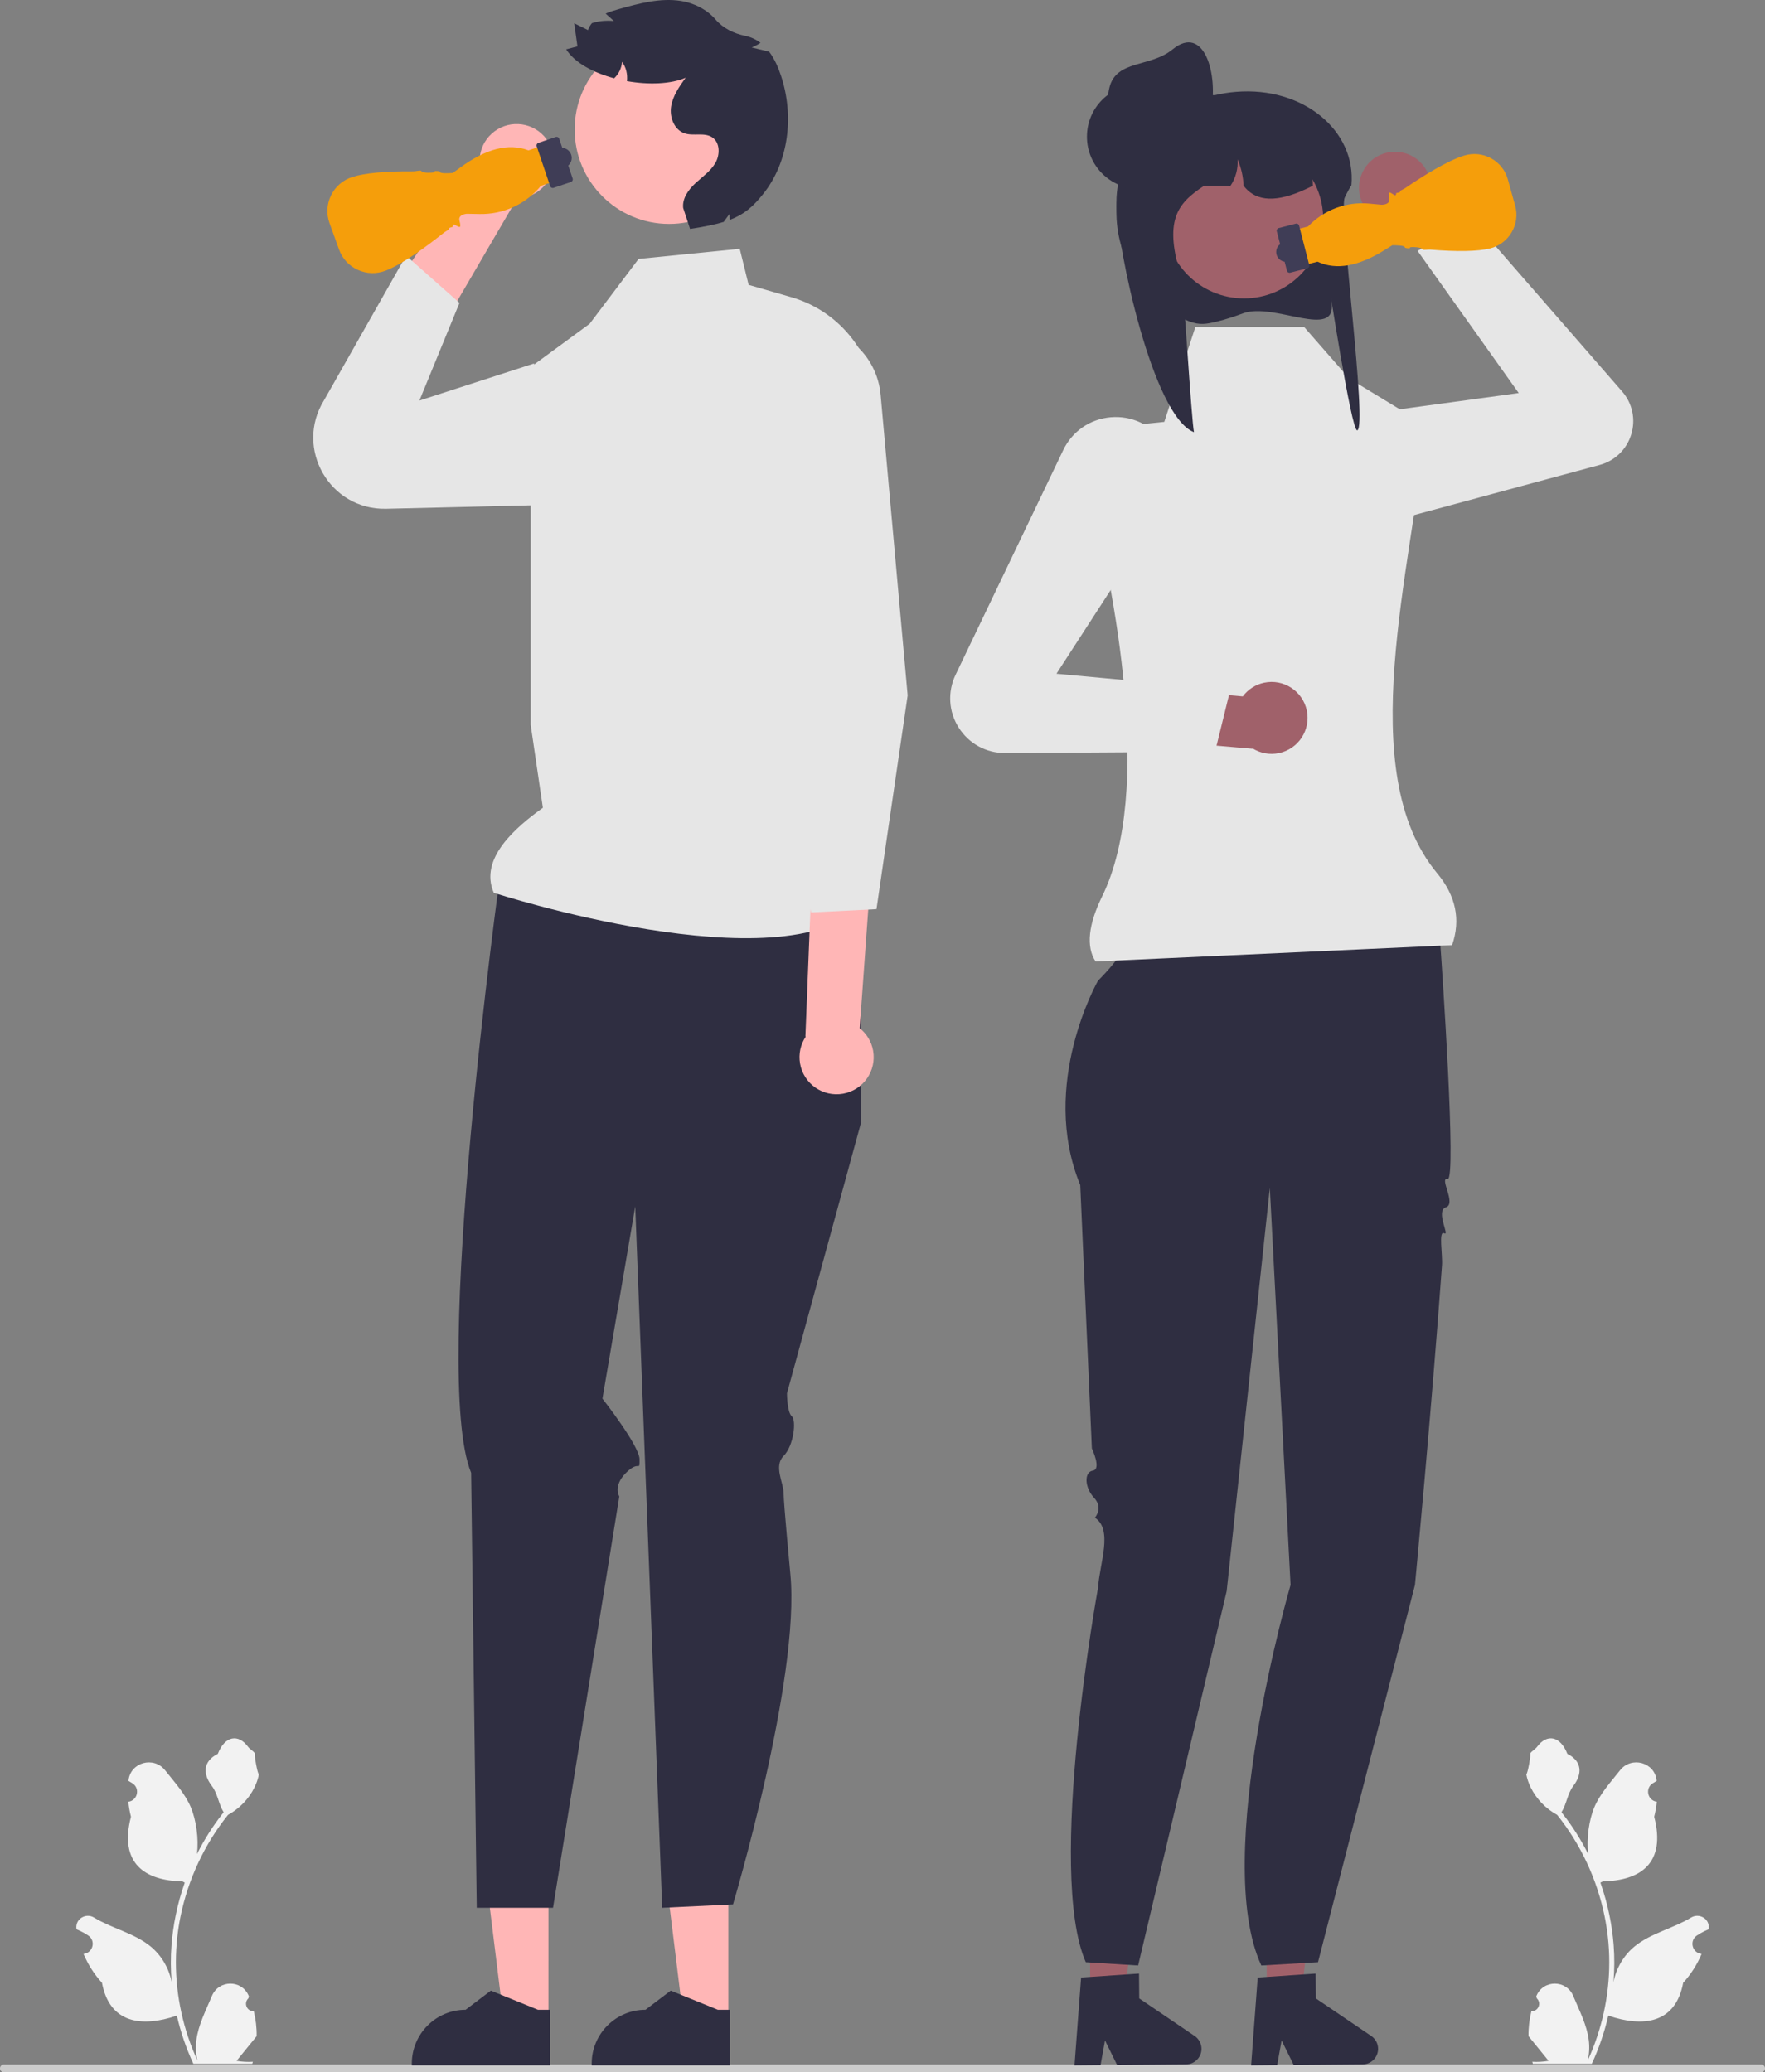 <svg xmlns="http://www.w3.org/2000/svg" width="539.67" height="633.657" viewBox="0 0 539.67 633.657" xmlns:xlink="http://www.w3.org/1999/xlink" role="img" artist="Katerina Limpitsouni" source="https://undraw.co/"><rect x="0" y="0" width="539.67" height="633.657" fill="#808080" stroke="none"/><path d="M468.24,614.97c2.066,.129,3.208-2.437,1.645-3.933l-.155-.618c.02-.05,.041-.099,.062-.148,2.089-4.982,9.17-4.947,11.241,.042,1.839,4.428,4.179,8.864,4.756,13.546,.258,2.067,.142,4.172-.316,6.2,4.308-9.411,6.575-19.687,6.575-30.021,0-2.597-.142-5.193-.433-7.783-.239-2.119-.568-4.224-.995-6.31-2.306-11.277-7.299-22.018-14.5-30.99-3.462-1.892-6.349-4.851-8.093-8.397-.626-1.279-1.117-2.655-1.35-4.056,.394,.052,1.486-5.949,1.188-6.317,.549-.833,1.532-1.247,2.131-2.06,2.982-4.043,7.091-3.337,9.236,2.157,4.582,2.313,4.627,6.148,1.815,9.837-1.789,2.347-2.035,5.522-3.604,8.035,.162,.207,.329,.407,.491,.614,2.961,3.798,5.522,7.88,7.681,12.169-.61-4.766,.291-10.508,1.826-14.21,1.748-4.217,5.025-7.769,7.91-11.415,3.466-4.379,10.573-2.468,11.184,3.083,.006,.054,.012,.107,.017,.161-.429,.242-.848,.499-1.259,.77-2.339,1.547-1.531,5.174,1.241,5.602l.063,.01c-.155,1.544-.42,3.074-.807,4.579,3.702,14.316-4.29,19.53-15.701,19.764-.252,.129-.497,.258-.749,.381,1.156,3.255,2.08,6.594,2.764,9.979,.614,2.99,1.04,6.013,1.279,9.049,.297,3.83,.271,7.68-.052,11.503l.019-.136c.82-4.211,3.107-8.145,6.427-10.87,4.946-4.063,11.933-5.559,17.268-8.824,2.568-1.572,5.859,.459,5.411,3.437l-.022,.143c-.794,.323-1.569,.698-2.319,1.117-.429,.242-.848,.499-1.259,.77-2.339,1.547-1.531,5.174,1.241,5.602l.063,.01c.045,.006,.084,.013,.129,.019-1.363,3.236-3.262,6.239-5.639,8.829-2.315,12.497-12.256,13.683-22.89,10.044h-.006c-1.163,5.064-2.861,10.011-5.044,14.726h-18.02c-.065-.2-.123-.407-.181-.607,1.666,.103,3.346,.006,4.986-.297-1.337-1.641-2.674-3.294-4.011-4.935-.032-.032-.058-.065-.084-.097-.678-.84-1.363-1.673-2.041-2.512l-0-.001c-.042-2.578,.267-5.147,.879-7.64l.001-0Z" fill="#f2f2f2"/><path d="M77.591,614.97c-2.066,.129-3.208-2.437-1.645-3.933l.155-.618c-.02-.05-.041-.099-.062-.148-2.089-4.982-9.17-4.947-11.241,.042-1.839,4.428-4.179,8.864-4.756,13.546-.258,2.067-.142,4.172,.316,6.2-4.308-9.411-6.575-19.687-6.575-30.021,0-2.597,.142-5.193,.433-7.783,.239-2.119,.568-4.224,.995-6.31,2.306-11.277,7.299-22.018,14.5-30.99,3.462-1.892,6.349-4.851,8.093-8.397,.626-1.279,1.117-2.655,1.35-4.056-.394,.052-1.486-5.949-1.188-6.317-.549-.833-1.532-1.247-2.131-2.06-2.982-4.043-7.091-3.337-9.236,2.157-4.582,2.313-4.627,6.148-1.815,9.837,1.789,2.347,2.035,5.522,3.604,8.035-.162,.207-.329,.407-.491,.614-2.961,3.798-5.522,7.88-7.681,12.169,.61-4.766-.291-10.508-1.826-14.21-1.748-4.217-5.025-7.769-7.91-11.415-3.466-4.379-10.573-2.468-11.184,3.083-.006,.054-.012,.107-.017,.161,.429,.242,.848,.499,1.259,.77,2.339,1.547,1.531,5.174-1.241,5.602l-.063,.01c.155,1.544,.42,3.074,.807,4.579-3.702,14.316,4.29,19.53,15.701,19.764,.252,.129,.497,.258,.749,.381-1.156,3.255-2.08,6.594-2.764,9.979-.614,2.99-1.04,6.013-1.279,9.049-.297,3.83-.271,7.68,.052,11.503l-.019-.136c-.82-4.211-3.107-8.145-6.427-10.87-4.946-4.063-11.933-5.559-17.268-8.824-2.568-1.572-5.859,.459-5.411,3.437l.022,.143c.794,.323,1.569,.698,2.319,1.117,.429,.242,.848,.499,1.259,.77,2.339,1.547,1.531,5.174-1.241,5.602l-.063,.01c-.045,.006-.084,.013-.129,.019,1.363,3.236,3.262,6.239,5.639,8.829,2.315,12.497,12.256,13.683,22.89,10.044h.006c1.163,5.064,2.861,10.011,5.044,14.726h18.02c.065-.2,.123-.407,.181-.607-1.666,.103-3.346,.006-4.986-.297,1.337-1.641,2.674-3.294,4.011-4.935,.032-.032,.058-.065,.084-.097,.678-.84,1.363-1.673,2.041-2.512l0-.001c.042-2.578-.267-5.147-.879-7.64l-.001-0Z" fill="#f2f2f2"/><path d="M0,632.467c0,.66,.53,1.19,1.19,1.19H538.48c.66,0,1.19-.53,1.19-1.19,0-.66-.53-1.19-1.19-1.19H1.19c-.66,0-1.19,.53-1.19,1.19Z" fill="#ccc"/><g><g><polygon points="387.371 609.577 397.985 609.487 402.683 567.595 387.018 567.727 387.371 609.577" fill="#a0616a"/><path d="M419.288,622.569l-16.951-11.498-.064-7.595-3.645,.244-11.299,.779-2.77,.184-2.011,26.844,7.962-.072,1.357-7.526,3.694,7.488,21.102-.176c2.622-.024,4.728-2.174,4.705-4.787-.013-1.558-.79-3.009-2.079-3.885Z" fill="#2f2e41"/></g><g><polygon points="333.371 609.577 343.985 609.487 348.683 567.595 333.018 567.727 333.371 609.577" fill="#a0616a"/><path d="M365.288,622.569l-16.951-11.498-.064-7.595-3.645,.244-11.299,.779-2.77,.184-2.011,26.844,7.962-.072,1.357-7.526,3.694,7.488,21.102-.176c2.622-.024,4.728-2.174,4.705-4.787-.013-1.558-.79-3.009-2.079-3.885Z" fill="#2f2e41"/></g><path d="M417.073,51.78c-3.104,5.222-1.388,11.972,3.834,15.076,2.393,1.422,5.104,1.822,7.641,1.346l.01,.011,13.635,14.938,16.021-5.806-21.017-22.953-.074,.078c-.73-2.64-2.432-5.016-4.973-6.527-5.222-3.104-11.972-1.387-15.076,3.835Z" fill="#a0616a"/><path d="M429.02,270.881l-43.021,1.359-40.757,9.057s4.076,4.981-9.51,18.567c0,0-18.114,31.7-5.434,62.494l3.553,80.541s3.031,6.379,.3,6.79-2.536,5.187,.366,8.299,.269,6.086,.269,6.086c5.59,3.727,1.467,13.765,.947,21.462,0,0-15.845,86.832-3.739,114.468l16,1,27.074-114.465,13.196-123.273,6.34,121.366s-24.255,83.303-8.939,116.373l17.329-1,29.65-115.373s4.99-52.399,8.262-97.713c.239-3.314-1.138-10.792,.688-9.804s-2.779-6.89,.523-7.952c3.302-1.061-2.253-9.261,.525-8.661s-1.78-65.205-2.222-71.4c-1.811-25.36-11.398-18.218-11.398-18.218Z" fill="#2f2e41"/><path d="M406.472,163.849c-4.574,0-8.986-1.773-12.379-5.095-4.551-4.456-6.354-10.808-4.824-16.991,1.763-7.121,7.598-12.362,14.866-13.355l60.228-8.225-30.939-43.497,17.403-8.833,45.141,51.827c3.157,3.625,4.208,8.536,2.809,13.135s-5.004,8.094-9.646,9.348l-77.947,21.055c-1.566,.423-3.148,.63-4.711,.63Z" fill="#e6e6e6"/><path d="M443.993,289.002l-109,5c-2.994-4.546-2.183-11.382,2.01-19.942,15.829-32.32,3.808-93.463-4.28-125.3-2.269-8.933,3.822-17.813,12.993-18.73l10.277-1.028,9.5-29h33.272l13.803,15.769,23.425,14.231c-4.264,43.92-22.432,105.938,3.451,137.04,5.661,6.802,7.266,14.158,4.549,21.96Z" fill="#e6e6e6"/><g><path d="M380.095,95.806c-2.523,.933-5.103,1.808-7.788,2.463-3.489,.85-5.458,1.244-8.826-.062-.118-.046-.231-.091-.338-.136-12.576-5.246-21.495-17.757-21.77-32.433-.017-.238-.017-.488-.017-.732,0-1.183,.051-2.361,.168-3.52,.151-1.61,.404-3.19,.763-4.734l-.034-.006c-2.726-2.788-3.775-6.606-3.427-10.443,.443-5.014,3.265-10.065,7.797-12.907,3.371-2.111,7.214-3.52,11.337-4.002,1.071-.122,2.154-.189,3.259-.189h10.232c2.171-.5,4.331-.848,6.423-1.013h.017c20.592-1.708,36.832,11.944,35.317,28.554-.011,.018-.028,.037-.039,.055-.438,.714-.825,1.391-1.167,2.037-.331,.604-.611,1.183-.853,1.732-1.879,4.246,7.051,70.115,3.848,71.116-1.823,.567-9.171-48.448-7.853-39.128,1.66,11.694-17.563-.159-27.05,3.348Z" fill="#2f2e41"/><circle cx="380.367" cy="67.021" r="24.221" fill="#a0616a"/><path d="M401.429,56.778c-.404,.213-.802,.409-1.206,.606-.421,.202-.841,.404-1.268,.595-8.106,3.674-14.708,4.084-18.713-1.2-.112-2.765-.729-5.514-1.845-8.066,.208,2.827-.567,5.71-2.137,8.066h-8.066c-8.308,5.514-12.571,10.579-6.804,28.681,.376,1.189,2.951,43.44,3.685,46.688-12.576-4.824-23.425-56.044-23.7-69.541-.017-.219-.017-.449-.017-.673,0-1.088,.051-2.171,.168-3.237,.151-1.481,.404-2.934,.763-4.353l-.034-.006c-2.726-2.564-3.775-6.075-3.427-9.603,2.098-2.749,4.706-5.093,7.696-6.9,2.676-1.301,5.497-2.356,8.425-3.164,.073-.017,.135-.034,.208-.05,.886-.241,1.795-.46,2.704-.651,1.857-.387,3.741-.679,5.671-.858,.14-.006,.275-.017,.398-.017,.791,0,1.526,.219,2.165,.595,.006,0,.006,.006,.017,.006,.466,.275,.881,.639,1.206,1.077,.555,.707,.875,1.593,.875,2.558h8.986c.331,0,.662,.011,.993,.028,12.515,.499,22.573,5.851,23.218,18.152,.028,.426,.039,.841,.039,1.268Z" fill="#2f2e41"/><circle cx="348.3" cy="41.795" r="15.957" fill="#2f2e41"/><path d="M370.207,34.415c-1.813,8.624-10.757,13.782-19.313,11.672-8.556-2.11-13.782-10.757-11.672-19.313,2.11-8.556,12.494-6.09,19.313-11.672,9.646-7.897,14.117,7.683,11.672,19.313Z" fill="#2f2e41"/></g><path d="M399.567,217.246c-1.254-5.944-7.089-9.747-13.033-8.493-2.724,.574-4.989,2.117-6.533,4.185l-.015-.001-20.149-1.753-7.853,15.123,31.009,2.648,.002-.108c2.325,1.448,5.187,2.042,8.079,1.432,5.944-1.254,9.747-7.089,8.493-13.033Z" fill="#a0616a"/><path d="M307.256,230.266c-5.759,0-11.029-2.897-14.116-7.767-3.104-4.897-3.462-10.944-.958-16.173l32.909-68.696c2.752-5.745,8.184-9.499,14.531-10.042,6.336-.546,12.337,2.232,16.026,7.426h0c4.247,5.98,4.415,13.823,.426,19.979l-33.05,51.016,53.15,4.92-4.656,18.953-64.16,.383-.103,0Z" fill="#e6e6e6"/><g><g><path d="M431.005,75.949c-0-.019,.001-.038,.004-.053,.037-.259,.316-.308,.408-.324,.487-.086,3.194-.021,3.567,.677,.114,.214,.807,.156,1.313,.115,.355-.029,.722-.06,1.042-.033,8.173,.677,14.467,.557,18.201-.348,2.828-.685,5.194-2.442,6.664-4.948,1.465-2.498,1.856-5.405,1.064-8.199l-2.233-7.998c-.771-2.763-2.581-5.045-5.095-6.425-2.531-1.389-5.452-1.691-8.224-.85-5.174,1.57-12.652,6.262-18.014,9.922-.219,.15-.529,.311-.829,.466-.256,.133-.619,.321-.789,.446,.037,.085,.02,.161,.012,.191-.057,.234-.286,.274-.575,.324-.179,.031-.598,.105-.669,.222-.01,.017-.001,.056,.007,.077,.083,.248-.029,.378-.102,.432-.216,.162-.425,.022-.802-.235-.289-.195-.965-.653-1.176-.512-.054,.037-.311,.297,.004,1.848,.09,.442,.003,.837-.251,1.142-.614,.739-2.02,.723-2.079,.722l-3.786-.352c-6.988-.651-13.786,1.875-18.652,6.931l-.058,.06-3.643,.939,2.782,10.795,3.744-.965,.095,.043c5.688,2.591,12.388,1.402,20.485-3.634l2.299-1.43,.083-0c1.514-.003,3.385,.084,3.701,.513,.05,.068,.078,.146,.079,.226,.23,.123,.965,.217,1.426,.217Z" fill="#f59e0b"/><path d="M393.504,82.799c.111,.431,.551,.69,.982,.579l5.256-1.355c.431-.111,.69-.551,.579-.982l-3.112-12.074c-.111-.431-.551-.69-.982-.579l-5.256,1.355c-.431,.111-.69,.551-.579,.982l3.112,12.074Z" fill="#3f3d56"/></g><circle cx="393.208" cy="77.058" r="3" fill="#3f3d56"/></g></g><g><polygon points="222.691 617.193 208.95 617.191 202.413 564.19 222.693 564.192 222.691 617.193" fill="#ffb6b6"/><path d="M223.174,631.527l-42.255-.002v-.534c.001-9.083,7.364-16.446,16.447-16.447h.001l7.718-5.856,14.401,5.856,3.689,0-.001,16.982Z" fill="#2f2e41"/></g><g><polygon points="167.691 617.193 153.95 617.191 147.413 564.19 167.693 564.192 167.691 617.193" fill="#ffb6b6"/><path d="M168.174,631.527l-42.255-.002v-.534c.001-9.083,7.364-16.446,16.447-16.447h.001l7.718-5.856,14.401,5.856,3.689,0-.001,16.982Z" fill="#2f2e41"/></g><path d="M166.347,41.632c4.219,4.629,3.887,11.803-.743,16.022-2.121,1.933-4.777,2.899-7.437,2.946l-.008,.013-24.167,41.389-17.103-8.328,29.677-45.224,.091,.064c.189-2.818,1.415-5.571,3.668-7.624,4.629-4.219,11.803-3.887,16.022,.743Z" fill="#ffb6b6"/><path d="M152.993,267.002s-21.31,153.451-8.937,183.351l1.714,133.006h23.325l20.265-125.788s-2.062-3.093,2.062-7.217c4.124-4.124,4.124,0,4.124-4.124s-11.342-18.559-11.342-18.559l10.025-58.77,8.248,214.459,21.652-1.031s20.621-69.08,17.528-101.043c0,0-2.062-21.652-2.062-24.745s-3.093-8.248,0-11.342c3.093-3.093,3.967-10.871,2.499-12.137-1.468-1.266-1.468-7.014-1.468-7.014l22.683-82.923v-63.503l-110.317-12.619Z" fill="#2f2e41"/><path d="M226.191,76.081l-30.932,3.093-14.971,19.837-18.023,13.215v109.429l3.726,25.348c-8.102,5.824-19.63,15.491-15,26,0,0,88.067,28.532,112.812,3.787l-2.062-62.546,6.246-85.994c1.238-17.045-9.619-32.633-26.037-37.38l-13.049-3.773-2.712-11.014Z" fill="#e6e6e6"/><g><path d="M257.789,334.426c6.166-1.099,10.274-6.989,9.175-13.156-.504-2.826-2.02-5.21-4.101-6.868l.002-.015,4.128-57.385-17.998-8.905-2.734,68.87,.111,.005c-1.568,2.349-2.273,5.279-1.738,8.28,1.099,6.167,6.989,10.274,13.156,9.175Z" fill="#ffb6b6"/><path d="M267.993,278.002l-20,1-7.576-40.564-17.017-112.188c-.982-6.474,.841-13.087,5-18.145,4.16-5.057,10.297-8.121,16.839-8.406h0c12.36-.549,22.913,8.693,24.021,21.016l8.266,91.924-9.534,65.361Z" fill="#e6e6e6"/></g><path d="M163.297,111.137l2.062,43.304-47.299,1.127c-17.253,.411-28.077-18.487-18.993-33.16l25.104-44.243,16.318,14.455-12.248,29.86,35.056-11.342Z" fill="#e6e6e6"/><circle cx="204.589" cy="39.591" r="28.882" fill="#ffb6b6"/><path d="M233.342,59.322c-3.15,3.94-5.84,6.25-10.18,7.9-.07-.6-.11-1.21-.1-1.82-.6,.82-1.19,1.64-1.8,2.46-2.7,.83-6,1.48-10.27,2.14l-2.1-6.41c-.33-2.9,1.59-5.57,3.73-7.56,2.14-1.98,4.64-3.68,6.11-6.2,1.47-2.52,1.45-6.28-1-7.86-2.41-1.57-5.72-.28-8.44-1.21-3.14-1.07-4.61-4.91-4.09-8.19,.52-3.28,2.51-6.11,4.44-8.8-4.5,1.96-11.31,2.21-17.94,1.04,.24-2.07-.26-4.24-1.51-5.91-.12,1.91-1.01,3.75-2.41,5.04-6.37-1.71-12.07-4.75-14.67-8.85,1.15-.3,2.3-.61,3.45-.91-.33-2.36-.66-4.71-.99-7.06,1.4,.69,2.81,1.39,4.22,2.08,.27-.8,.68-1.5,1.2-2.12,1.19-.38,2.42-.61,3.67-.7,.4-.02,.81-.04,1.22-.04,.6,0,1.22,.02,1.82,.09-.75-.68-1.51-1.35-2.26-2.04-.09-.08-.17-.16-.26-.24,1.37-.59,2.85-1.04,4.25-1.43,6.12-1.7,12.46-3.41,18.74-2.44,4.012,.621,8.003,2.649,10.606,5.675,2.324,2.701,5.606,4.302,9.098,5.009,1.678,.34,3.304,1.091,4.656,2.136-.85,.55-1.75,1.03-2.69,1.41,1.78,.43,3.55,.86,5.33,1.3,1.66,2.19,2.79,4.8,3.65,7.42,3.98,12.07,2.46,26.17-5.48,36.09Z" fill="#2f2e41"/><g><g><path d="M132.937,52.302c.002,.02,.002,.039,0,.055-.018,.269-.301,.34-.395,.364-.494,.125-3.283,.264-3.719-.425-.133-.211-.842-.1-1.359-.018-.363,.057-.738,.116-1.069,.113-8.455-.076-14.918,.525-18.689,1.739-2.856,.919-5.156,2.905-6.477,5.593-1.317,2.68-1.498,5.699-.472,8.512l2.903,8.055c1.003,2.782,3.036,4.991,5.727,6.22,2.708,1.237,5.734,1.325,8.521,.25,5.201-2.007,12.534-7.399,17.77-11.569,.214-.171,.521-.36,.817-.543,.253-.156,.612-.377,.777-.518-.044-.084-.032-.164-.027-.195,.041-.245,.273-.303,.567-.377,.182-.046,.607-.153,.671-.279,.009-.018-.003-.058-.013-.079-.104-.249,.001-.391,.072-.452,.21-.183,.435-.054,.843,.181,.312,.179,1.042,.599,1.248,.438,.053-.042,.297-.329-.144-1.9-.126-.447-.067-.86,.172-1.194,.576-.806,2.022-.897,2.083-.9l3.919,.074c7.234,.139,14.033-2.974,18.654-8.542l.055-.066,3.675-1.242-3.68-10.888-3.776,1.276-.1-.037c-6.045-2.232-12.845-.502-20.788,5.291l-2.255,1.645-.086,.007c-1.557,.118-3.487,.17-3.844-.246-.057-.066-.091-.144-.098-.226-.246-.109-1.008-.15-1.483-.115Z" fill="#f59e0b"/><path d="M170.978,42.413c-.147-.434-.619-.668-1.054-.521l-5.302,1.792c-.434,.147-.668,.619-.521,1.054l4.116,12.179c.147,.434,.619,.668,1.054,.521l5.302-1.792c.434-.147,.668-.619,.521-1.054l-4.116-12.179Z" fill="#3f3d56"/></g><circle cx="171.718" cy="48.294" r="3.093" fill="#3f3d56"/></g></svg>